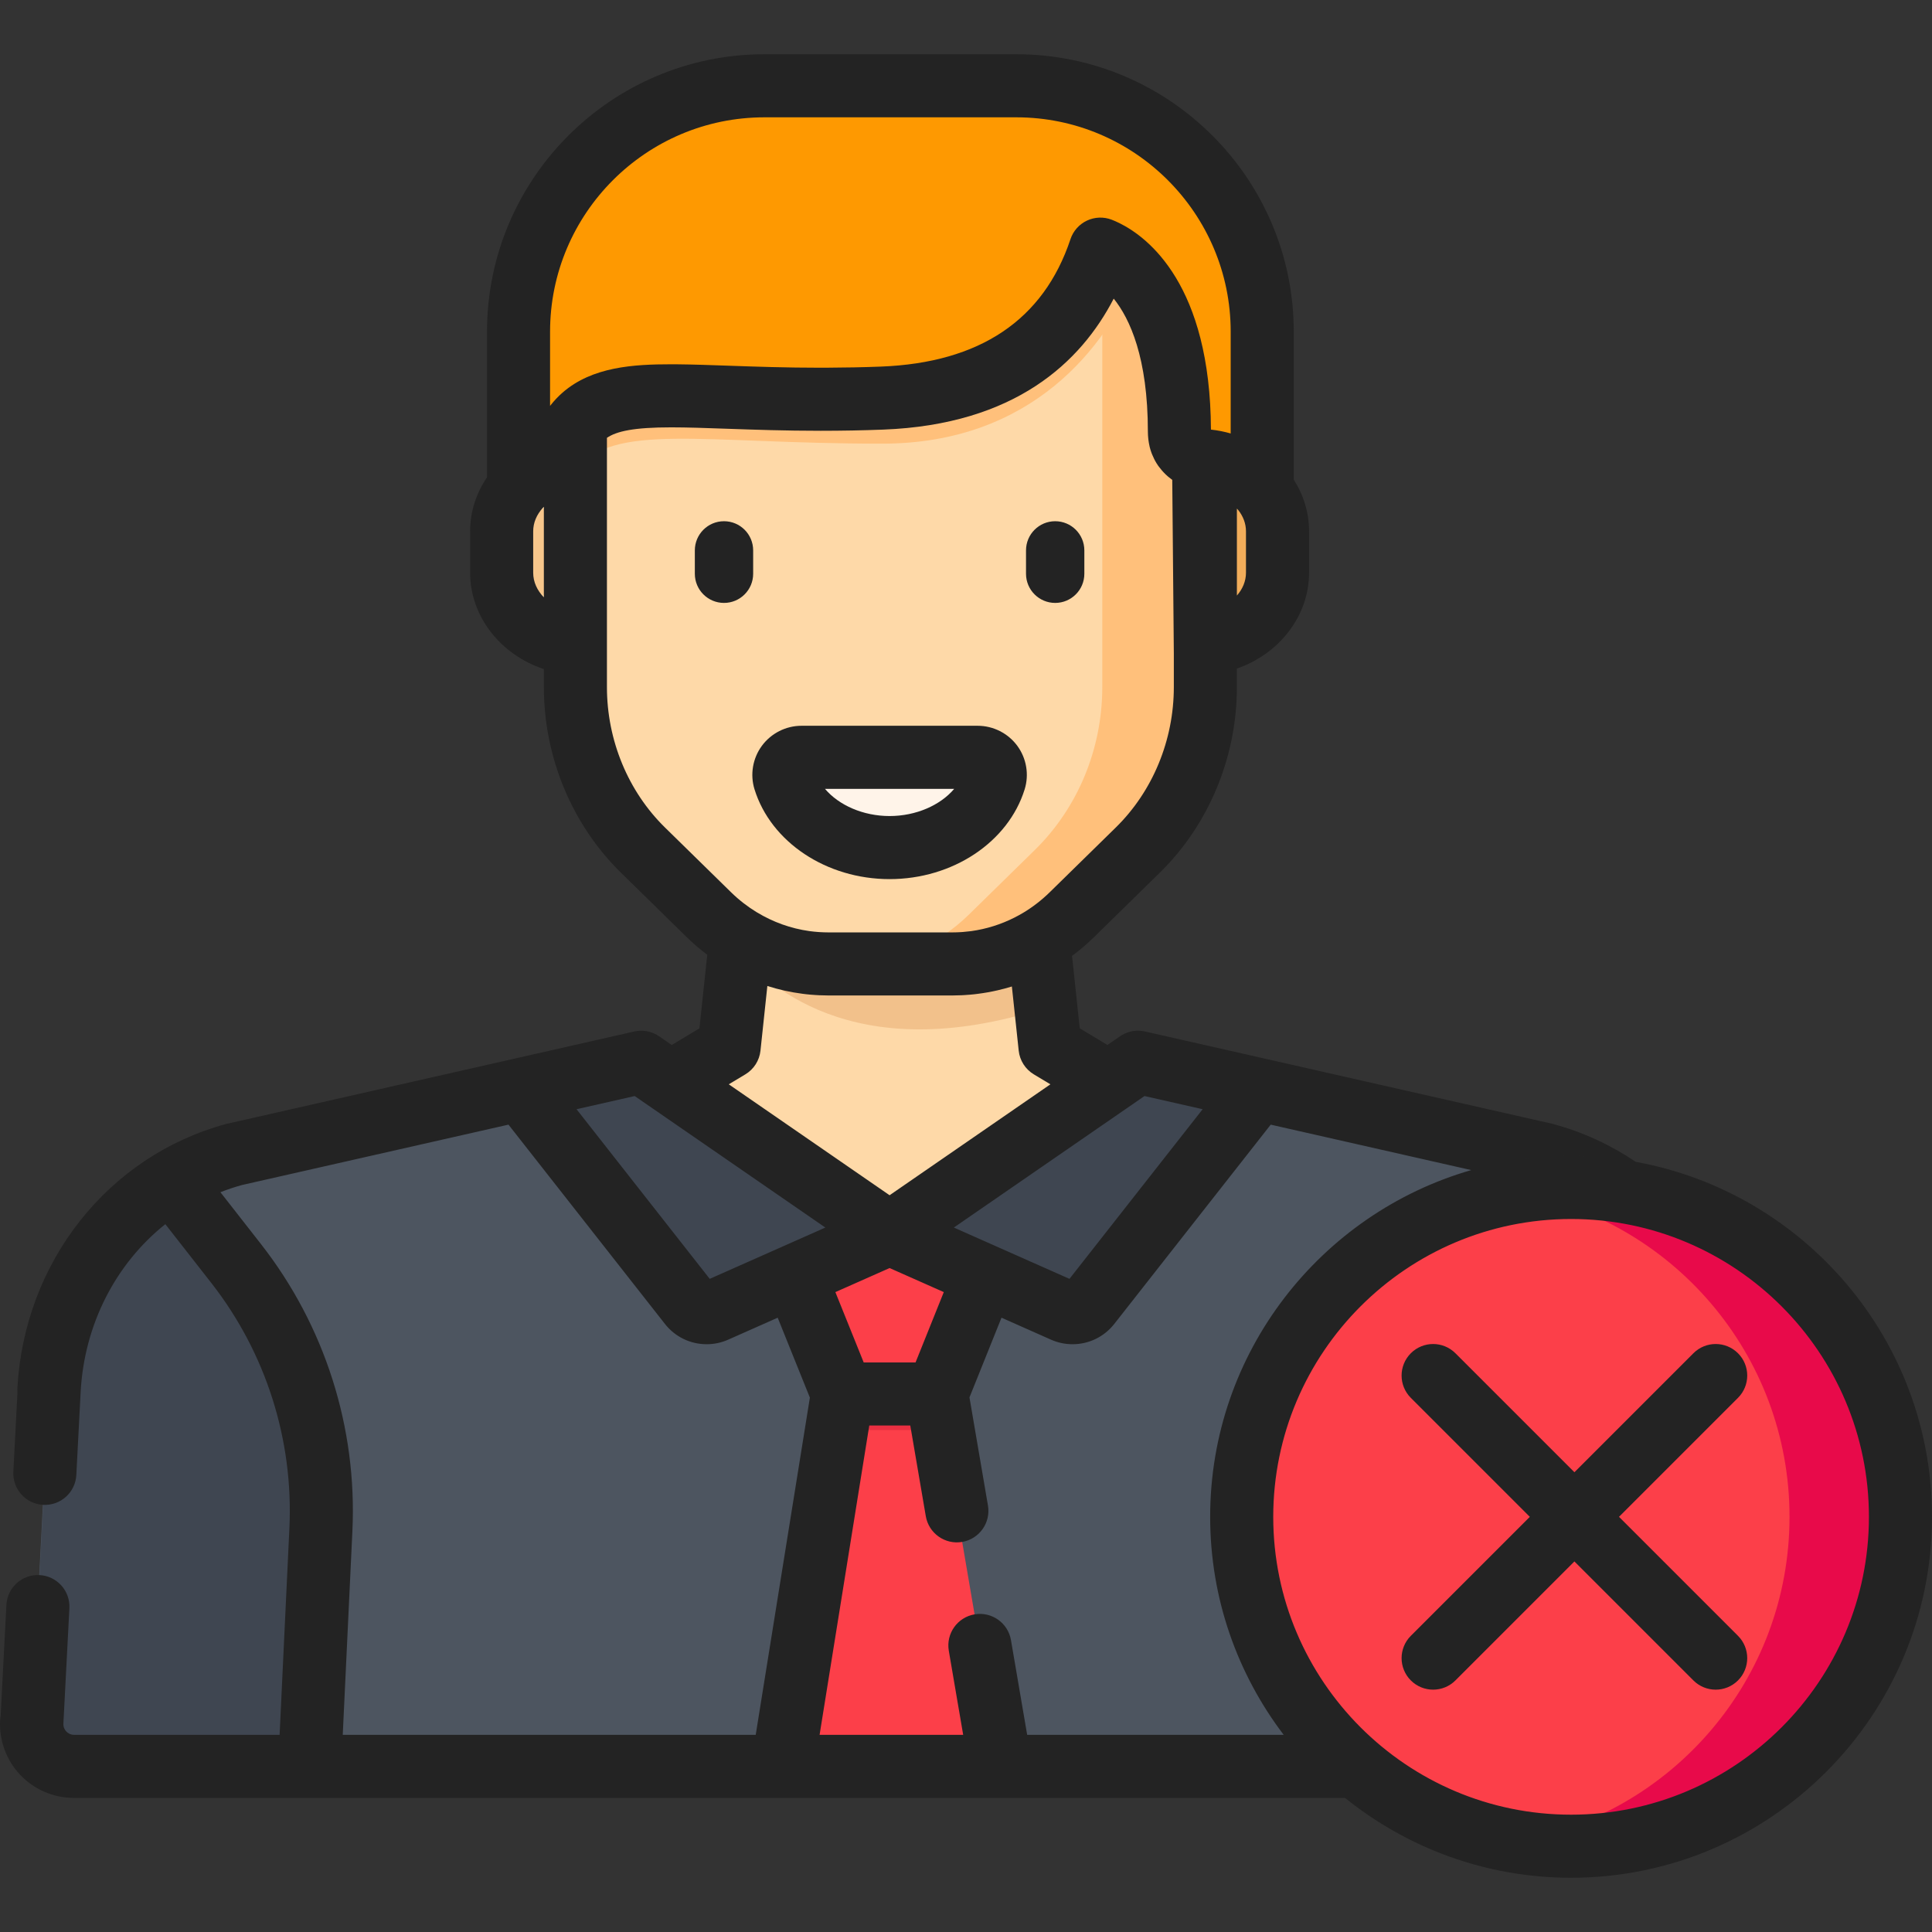 <?xml version="1.0" encoding="iso-8859-1"?>
<!-- Generator: Adobe Illustrator 19.0.0, SVG Export Plug-In . SVG Version: 6.00 Build 0)  -->
<svg xmlns="http://www.w3.org/2000/svg" xmlns:xlink="http://www.w3.org/1999/xlink" version="1.1" id="Layer_1" x="0px" y="0px" viewBox="0 0 511.999 511.999" style="enable-background:new 0 0 511.999 511.999;" xml:space="preserve">
<rect x="0" y="0" width="511.999" height="511.999" fill="#333333" stroke="none"/>
<path style="fill:#4D5560;" d="M458.549,368.317c-1.636-29.797-21.327-54.875-49.168-62.387l-107.81-24.428l-65.821,45.402  l-65.821-45.402L62.119,305.93c-27.84,7.512-47.531,32.59-49.168,62.387l-4.579,88.017c-0.333,6.398,4.766,11.769,11.173,11.769  h215.235h0.969h0.969h215.235c6.407,0,11.506-5.371,11.173-11.769L458.549,368.317z"/>
<g>
	<path style="fill:#3F4651;" d="M235.748,326.902l-0.002,0.001l-0.056-0.04l-65.762-45.361l-31.699,7.183l-0.164,0.048   l44.717,56.959c1.614,2.055,4.416,2.752,6.804,1.693l46.162-20.481L235.748,326.902z"/>
	<path style="fill:#3F4651;" d="M235.757,326.902l0.002,0.001l0.056-0.04l65.762-45.361l31.699,7.183l0.164,0.048l-44.717,56.959   c-1.614,2.055-4.416,2.752-6.804,1.693l-46.161-20.481V326.902z"/>
</g>
<g>
	<polygon style="fill:#FC3F49;" points="235.765,326.903 235.765,326.9 235.762,326.901 235.761,326.9 235.761,326.903    210.614,338.054 223.244,369.414 248.282,369.414 260.877,338.05  "/>
	<polygon style="fill:#FC3F49;" points="248.285,369.414 235.765,369.414 223.244,369.414 207.392,468.105 265.162,468.105  "/>
</g>
<path style="fill:#F28F0C;" d="M269.338,22.734h-27.316c35.989,0,65.164,29.175,65.164,65.164v65.935h27.317V87.898  C334.502,51.909,305.327,22.734,269.338,22.734z"/>
<path style="fill:#FFC07B;" d="M319.013,122.065v48.443c10.921-0.72,19.543-8.806,19.543-18.727v-10.983  C338.555,130.877,329.934,122.784,319.013,122.065z"/>
<path style="fill:#FED9A8;" d="M152.486,122.065v48.443c-10.921-0.72-19.543-8.806-19.543-18.727v-10.983  C132.944,130.877,141.565,122.784,152.486,122.065z"/>
<path style="fill:#FE9901;" d="M269.338,22.734H202.58c-35.989,0-65.164,29.175-65.164,65.164v41.339  c3.564-4.053,8.955-6.768,15.07-7.172v0.043l0,0v-9.559c10.081-12.849,33.184-5.201,81.276-7.05  c36.179-1.391,51.546-20.535,57.85-39.475c4.297,1.658,20.941,10.521,20.941,48.397c0,4.42,2.941,6.651,6.772,7.677  c6.237,0.494,11.685,3.393,15.177,7.655V87.898C334.502,51.909,305.327,22.734,269.338,22.734z"/>
<g>
	<path id="SVGCleanerId_0" style="fill:#FED9A8;" d="M312.553,114.422c0-37.875-16.645-46.739-20.941-48.397   c-6.304,18.94-21.669,38.084-57.85,39.475c-48.092,1.849-71.195-5.799-81.276,7.05v69.553c0,16.353,6.474,31.976,17.885,43.158   l17.495,17.146c8.549,8.379,19.827,13.041,31.545,13.041h33.098c11.717,0,22.996-4.662,31.545-13.041l17.495-17.146   c11.411-11.183,17.885-26.806,17.885-43.158v-59.973C315.548,121.118,312.553,118.885,312.553,114.422z"/>
</g>
<g>
	<path id="SVGCleanerId_0_1_" style="fill:#FED9A8;" d="M312.553,114.422c0-37.875-16.645-46.739-20.941-48.397   c-6.304,18.94-21.669,38.084-57.85,39.475c-48.092,1.849-71.195-5.799-81.276,7.05v69.553c0,16.353,6.474,31.976,17.885,43.158   l17.495,17.146c8.549,8.379,19.827,13.041,31.545,13.041h33.098c11.717,0,22.996-4.662,31.545-13.041l17.495-17.146   c11.411-11.183,17.885-26.806,17.885-43.158v-59.973C315.548,121.118,312.553,118.885,312.553,114.422z"/>
</g>
<g>
	<path id="SVGCleanerId_0_2_" style="fill:#FED9A8;" d="M312.553,114.422c0-37.875-16.645-46.739-20.941-48.397   c-6.304,18.94-21.669,38.084-57.85,39.475c-48.092,1.849-71.195-5.799-81.276,7.05v69.553c0,16.353,6.474,31.976,17.885,43.158   l17.495,17.146c8.549,8.379,19.827,13.041,31.545,13.041h33.098c11.717,0,22.996-4.662,31.545-13.041l17.495-17.146   c11.411-11.183,17.885-26.806,17.885-43.158v-59.973C315.548,121.118,312.553,118.885,312.553,114.422z"/>
</g>
<g>
	<path style="fill:#FFC07B;" d="M233.762,117.575c39.963,0,59.405-25.932,67.134-44.636c-3.834-4.412-7.557-6.248-9.284-6.914   c-6.304,18.94-21.669,38.084-57.85,39.475c-48.092,1.849-71.195-5.799-81.276,7.05v12.076   C162.568,111.776,185.635,117.575,233.762,117.575z"/>
	<path style="fill:#FFC07B;" d="M312.553,114.422c0-36.537-15.486-46.075-20.438-48.191v115.872   c0,16.353-6.474,31.976-17.885,43.158l-17.495,17.146c-8.549,8.379-19.827,13.041-31.545,13.041h27.317   c11.717,0,22.996-4.662,31.545-13.041l17.495-17.146c11.411-11.183,17.885-26.806,17.885-43.158v-59.973   C315.548,121.118,312.553,118.885,312.553,114.422z"/>
</g>
<path style="fill:#F7C68B;" d="M147.816,158.863h4.67v-25.154h-4.67c-4.115,0-7.451,3.336-7.451,7.451v10.252  C140.365,155.527,143.701,158.863,147.816,158.863z"/>
<path style="fill:#F2AD5A;" d="M324.102,158.863h-4.67v-25.154h4.67c4.115,0,7.451,3.336,7.451,7.451v10.252  C331.553,155.527,328.217,158.863,324.102,158.863z"/>
<path style="fill:#FED9A8;" d="M275.258,249.173c-6.884,4.081-14.713,6.276-22.75,6.276H219.41c-8.191,0-16.163-2.285-23.143-6.519  l-3.043,28.62l-15.521,9.313l58.048,40.039l58.048-40.039l-15.521-9.313L275.258,249.173z"/>
<path style="fill:#F2C18B;" d="M216.279,255.337c-0.933-0.066-1.86-0.166-2.782-0.291c-0.098-0.013-0.197-0.023-0.295-0.038  c-0.891-0.127-1.777-0.284-2.658-0.465c-0.127-0.026-0.254-0.05-0.381-0.077c-0.857-0.184-1.707-0.394-2.551-0.628  c-0.145-0.04-0.29-0.079-0.433-0.12c-0.827-0.238-1.646-0.501-2.458-0.787c-0.155-0.055-0.31-0.109-0.465-0.166  c-0.8-0.291-1.591-0.605-2.375-0.942c-0.158-0.068-0.315-0.138-0.472-0.207c-0.776-0.344-1.543-0.709-2.301-1.096  c-0.154-0.079-0.306-0.162-0.46-0.242c-0.755-0.398-1.502-0.815-2.236-1.257c-0.053-0.032-0.109-0.059-0.162-0.091l-0.333,3.132  c5.769,7.395,29.457,31.752,81.22,14.937l0,0l-1.895-17.826c-0.002,0.001-0.003,0.002-0.006,0.003  c-0.773,0.458-1.562,0.885-2.358,1.295c-0.207,0.107-0.417,0.21-0.625,0.313c-0.651,0.322-1.307,0.628-1.971,0.919  c-0.178,0.078-0.355,0.16-0.535,0.236c-0.828,0.349-1.664,0.675-2.509,0.973c-0.143,0.05-0.287,0.094-0.431,0.143  c-0.709,0.242-1.424,0.466-2.144,0.672c-0.241,0.069-0.48,0.136-0.722,0.201c-0.732,0.196-1.468,0.374-2.209,0.533  c-0.14,0.03-0.279,0.066-0.419,0.095c-0.87,0.177-1.747,0.325-2.63,0.45c-0.224,0.031-0.448,0.056-0.672,0.084  c-0.685,0.087-1.374,0.157-2.064,0.212c-0.255,0.02-0.509,0.041-0.766,0.057c-0.894,0.055-1.791,0.091-2.691,0.091h-33.098  c-0.982,0-1.959-0.037-2.934-0.103C216.397,255.342,216.338,255.341,216.279,255.337z"/>
<path style="fill:#FFF4E9;" d="M235.75,224.616c13.373,0,24.611-7.609,27.812-17.91c0.927-2.984-1.343-6.009-4.468-6.009h-46.689  c-3.126,0-5.396,3.025-4.468,6.009C211.139,217.008,222.377,224.616,235.75,224.616z"/>
<g>
	<path style="fill:#3F4651;" d="M62.589,334.858l-17.052-21.807c-18.78,11.353-31.22,31.849-32.506,55.265l-4.578,88.017   c-0.333,6.398,4.766,11.769,11.173,11.769h62.442l2.971-62.715C86.245,379.949,78.279,354.921,62.589,334.858z"/>
	<path style="fill:#3F4651;" d="M408.886,334.858l17.052-21.807c18.78,11.353,31.22,31.849,32.506,55.265l4.578,88.017   c0.333,6.398-4.766,11.769-11.173,11.769h-62.442l-2.971-62.715C385.232,379.949,393.198,354.921,408.886,334.858z"/>
</g>
<polygon style="fill:#EA2F41;" points="249.919,378.972 248.285,369.414 235.765,369.414 223.244,369.414 221.709,378.972 "/>
<rect x="293.527" y="284.01" transform="matrix(-0.823 0.568 -0.568 -0.823 704.462 348.636)" style="fill:#4D5560;" width="8.835" height="0.004"/>
<g>
	<polygon style="fill:#3F4651;" points="333.275,288.684 301.576,281.501 301.575,281.502 333.291,288.688  "/>
	<path style="fill:#3F4651;" d="M409.381,305.93l-76.09-17.242l-31.717-7.186l-7.272,5.016l34.701,7.863l50.969,11.549   c13.723,3.703,25.459,11.679,34.036,22.379l11.931-15.257l0.036-0.04C420.876,309.937,415.316,307.531,409.381,305.93z"/>
</g>
<path style="fill:#333A44;" d="M458.444,368.317c-1.286-23.416-13.726-43.914-32.506-55.265l-11.931,15.257  c8.823,11.008,14.302,24.898,15.132,40.008l5.19,99.788h17.518c6.407,0,11.506-5.371,11.173-11.769L458.444,368.317z"/>
<circle style="fill:#FC3F49;" cx="416.352" cy="401.978" r="87.284"/>
<path style="fill:#E80A4A;" d="M416.353,314.688c-5.013,0-9.92,0.446-14.701,1.257c41.204,6.992,72.589,42.836,72.589,86.032  s-31.384,79.039-72.589,86.033c4.781,0.811,9.688,1.257,14.701,1.257c48.209,0,87.29-39.081,87.29-87.29  C503.643,353.769,464.562,314.688,416.353,314.688z"/>
<g>
	<path style="fill:#232323;" d="M199.596,152.051v-6.193c0-4.269-3.46-7.729-7.729-7.729s-7.729,3.46-7.729,7.729v6.193   c0,4.269,3.46,7.729,7.729,7.729C196.135,159.78,199.596,156.319,199.596,152.051z"/>
	<path style="fill:#232323;" d="M279.633,159.78c4.269,0,7.729-3.46,7.729-7.729v-6.193c0-4.269-3.46-7.729-7.729-7.729   c-4.269,0-7.729,3.46-7.729,7.729v6.193C271.904,156.319,275.364,159.78,279.633,159.78z"/>
	<path style="fill:#232323;" d="M199.957,209.186c4.351,14.006,19.07,23.788,35.793,23.788c16.721,0,31.44-9.781,35.793-23.787   c1.217-3.915,0.489-8.228-1.948-11.538c-2.448-3.325-6.374-5.311-10.5-5.311h-46.689c-4.126,0-8.052,1.985-10.5,5.311   C199.468,200.959,198.74,205.273,199.957,209.186z M252.874,209.054c-3.697,4.361-10.135,7.205-17.124,7.205   c-6.989,0-13.425-2.844-17.124-7.205H252.874z"/>
	<path style="fill:#232323;" d="M460.585,358.626c-3.264-3.263-8.556-3.263-11.818,0l-31.532,31.533l-31.532-31.533   c-3.264-3.263-8.556-3.263-11.818,0c-3.264,3.265-3.264,8.556,0,11.819l31.532,31.532l-31.532,31.532   c-3.264,3.265-3.264,8.556,0,11.82c1.631,1.631,3.771,2.447,5.909,2.447c2.138,0,4.278-0.816,5.909-2.447l31.532-31.533   l31.532,31.533c1.631,1.631,3.771,2.447,5.909,2.447s4.278-0.816,5.909-2.447c3.264-3.265,3.264-8.556,0-11.82l-31.532-31.532   l31.532-31.532C463.85,367.181,463.85,361.891,460.585,358.626z"/>
	<path style="fill:#232323;" d="M433.483,307.898c-6.6-4.462-13.968-7.89-21.925-10.037c-0.109-0.029-0.22-0.057-0.33-0.081   l-76.08-17.24c-0.009-0.002-0.017-0.004-0.025-0.007l-31.699-7.183c-0.571-0.129-1.149-0.197-1.724-0.205   c-1.725-0.027-3.431,0.481-4.874,1.476l-3.344,2.307l-7.336-4.403l-2.043-19.204c2.025-1.5,3.965-3.147,5.799-4.945l17.495-17.146   c12.959-12.7,20.392-30.607,20.392-49.128v-4.92c11.197-3.892,19.124-13.898,19.124-25.404v-10.982   c0-4.964-1.479-9.645-4.054-13.682V87.898c0-40.54-32.981-73.521-73.521-73.521h-66.757c-40.54,0-73.521,32.981-73.521,73.521   v38.582c-2.834,4.175-4.473,9.091-4.473,14.318v10.982c0,11.649,8.128,21.754,19.543,25.54v4.784   c0,18.521,7.432,36.427,20.392,49.128l17.494,17.146c1.716,1.683,3.529,3.225,5.412,4.647l-2.074,19.503l-7.336,4.403l-3.344-2.307   c-0.416-0.286-0.856-0.525-1.309-0.729c-0.071-0.032-0.139-0.071-0.211-0.101c-0.013-0.006-0.028-0.009-0.042-0.014   c-1.538-0.633-3.242-0.793-4.894-0.449c-0.046,0.009-0.09,0.013-0.136,0.023l-9.313,2.111l-98.497,22.316   c-0.111,0.025-0.221,0.052-0.33,0.081c-31.262,8.435-53.499,36.565-55.336,69.998c-0.021,0.383-0.007,0.759,0.023,1.131   l-1.094,21.025c-0.24,4.61,3.302,8.54,7.912,8.781c4.613,0.247,8.541-3.303,8.78-7.913l1.15-22.108   c0.974-17.737,9.222-33.835,22.437-44.362l12.193,15.593c14.449,18.478,21.796,41.557,20.685,64.988l-2.594,54.753H19.628   c-1.059,0-1.741-0.553-2.054-0.883c-0.313-0.329-0.829-1.04-0.774-2.096l1.59-30.577c0.24-4.61-3.303-8.54-7.912-8.781   c-4.613-0.253-8.54,3.303-8.78,7.913L0.165,454.8c-0.067,0.36-0.119,0.724-0.139,1.1c-0.277,5.328,1.67,10.604,5.344,14.473   c3.673,3.87,8.84,6.089,14.175,6.089h0.082h62.441h125.323h57.769h91.286l0,0c16.407,13.222,37.243,21.162,59.907,21.162   c52.739,0,95.646-42.908,95.646-95.647C512,355.087,478.073,315.998,433.483,307.898z M420.893,306.447   c-1.505-0.07-3.018-0.115-4.54-0.115c-1.444,0-2.878,0.046-4.307,0.109c1.429-0.065,2.863-0.109,4.307-0.109   C417.877,306.331,419.389,306.373,420.893,306.447z M429.353,307.238c-0.087-0.012-0.174-0.021-0.26-0.033   C429.18,307.217,429.267,307.226,429.353,307.238z M425.202,306.755c-0.422-0.039-0.848-0.064-1.273-0.097   C424.353,306.693,424.78,306.716,425.202,306.755z M242.631,361.057h-13.743l-7.505-18.637l14.371-6.375l14.362,6.373   L242.631,361.057z M207.227,330.415c-0.003,0.001-0.007,0.003-0.011,0.006l-19.132,8.489l-35.294-44.956l15.41-3.491l4.756,3.281   l0,0l45.769,31.57l-8.462,3.755L207.227,330.415z M262.481,329.618l-9.701-4.307l50.522-34.848l15.41,3.491l-35.293,44.954   L262.481,329.618z M330.198,151.779c0,2.24-0.897,4.331-2.409,6.048V134.78c0.08,0.091,0.171,0.175,0.248,0.27   c0.031,0.038,0.068,0.07,0.099,0.108c1.3,1.636,2.061,3.575,2.061,5.638V151.779z M145.774,87.898   c0-31.322,25.483-56.807,56.807-56.807h66.757c31.323,0,56.807,25.483,56.807,56.807v26.975c-1.685-0.482-3.434-0.832-5.235-1.027   c-0.164-38.29-16.579-50.912-24.225-54.705c-0.791-0.392-1.488-0.691-2.064-0.913c-2.131-0.822-4.505-0.738-6.573,0.237   c-2.066,0.975-3.644,2.753-4.365,4.921c-7.122,21.396-24.025,32.756-50.24,33.764c-4.712,0.182-9.395,0.274-14.24,0.292   c-0.571,0.002-1.133,0.008-1.708,0.008c-9.194,0-17.276-0.284-24.407-0.534c-5.018-0.177-9.436-0.332-13.511-0.369   c-0.582-0.006-1.157-0.008-1.726-0.008c-9.917,0-20.918,0.642-28.776,7.512c-1.122,0.982-2.181,2.089-3.164,3.342   c-0.047,0.059-0.092,0.118-0.137,0.179L145.774,87.898L145.774,87.898z M141.301,151.779v-10.982c0-2.291,0.938-4.427,2.512-6.165   c0.101-0.111,0.211-0.216,0.316-0.324v23.983C142.359,156.495,141.301,154.222,141.301,151.779z M311.075,173.11v8.992   c0,14.058-5.605,27.613-15.376,37.19l-17.495,17.146c-2.183,2.139-4.572,3.979-7.115,5.499c-0.03,0.018-0.062,0.029-0.092,0.047   c-0.699,0.415-1.409,0.803-2.129,1.169c-0.013,0.007-0.027,0.013-0.04,0.02c-3.6,1.82-7.457,3.024-11.407,3.574   c-0.092,0.012-0.186,0.022-0.279,0.035c-0.634,0.084-1.27,0.146-1.908,0.195c-0.173,0.013-0.345,0.028-0.519,0.039   c-0.733,0.046-1.469,0.075-2.205,0.075h-33.098h-0.002c-0.748,0-1.495-0.031-2.24-0.078c-0.172-0.011-0.342-0.025-0.513-0.038   c-0.679-0.052-1.357-0.12-2.031-0.212c-0.058-0.008-0.116-0.013-0.174-0.022c-4.856-0.683-9.571-2.362-13.849-4.958   c-0.031-0.019-0.065-0.031-0.095-0.05c-2.421-1.481-4.702-3.247-6.792-5.295l-17.494-17.146   c-9.773-9.576-15.376-23.132-15.376-37.19v-11.596v-48.399v-0.043v-6.034c2.553-1.747,7.112-2.777,17.007-2.777   c4.256,0,9.072,0.169,14.648,0.366c7.268,0.255,15.507,0.545,24.996,0.545c5.682,0,11.109-0.103,16.59-0.313   c34.905-1.342,52.354-17.878,61.059-34.712c4.287,5.332,9.053,15.671,9.053,35.284c0,0.613,0.042,1.209,0.103,1.799   c0.017,0.164,0.038,0.325,0.059,0.488c0.064,0.479,0.146,0.949,0.25,1.411c0.025,0.11,0.042,0.223,0.069,0.332   c0.134,0.539,0.298,1.063,0.485,1.577c0.056,0.153,0.12,0.302,0.181,0.452c0.155,0.384,0.325,0.761,0.51,1.129   c0.075,0.147,0.144,0.296,0.223,0.441c0.253,0.462,0.527,0.912,0.828,1.345c0.087,0.125,0.184,0.242,0.274,0.364   c0.243,0.326,0.498,0.645,0.768,0.953c0.124,0.142,0.247,0.282,0.377,0.419c0.354,0.374,0.723,0.739,1.119,1.082   c0.085,0.074,0.175,0.143,0.262,0.215c0.306,0.255,0.622,0.505,0.952,0.741 M197.524,284.715c2.249-1.348,3.733-3.675,4.01-6.283   l1.822-17.137c3.031,0.968,6.15,1.66,9.328,2.067c0.319,0.041,0.639,0.082,0.958,0.118c0.386,0.042,0.772,0.08,1.159,0.114   c0.459,0.04,0.92,0.074,1.381,0.101c0.296,0.018,0.592,0.039,0.888,0.052c0.778,0.035,1.558,0.058,2.339,0.058l0,0h33.098   c0.776,0,1.549-0.022,2.322-0.057c0.285-0.012,0.571-0.032,0.855-0.049c0.469-0.029,0.938-0.062,1.406-0.104   c0.364-0.031,0.729-0.065,1.092-0.105c0.341-0.037,0.682-0.082,1.022-0.126c1.697-0.216,3.376-0.514,5.034-0.893   c0.041-0.009,0.082-0.018,0.124-0.028c1.277-0.294,2.543-0.628,3.792-1.016l1.809,17.004c0.277,2.607,1.763,4.934,4.01,6.283   l4.394,2.636l-42.619,29.398l-42.619-29.398L197.524,284.715z M69.174,329.71l-10.76-13.761c1.861-0.73,3.766-1.374,5.724-1.909   l70.612-16l41.461,52.81c2.683,3.42,6.717,5.382,11.065,5.382l0,0c1.975,0,3.892-0.407,5.702-1.209l13.118-5.82l8.529,21.178   l-14.353,89.366H90.831l2.556-53.963C94.687,378.358,86.088,351.34,69.174,329.71z M217.199,459.747l13.167-81.976h10.869   l4.108,24.025c0.778,4.55,5.096,7.612,9.647,6.828c4.55-0.778,7.607-5.097,6.829-9.647l-4.9-28.647l8.486-21.128l13.124,5.823   c1.807,0.801,3.725,1.208,5.7,1.208c4.348,0,8.382-1.962,11.065-5.381l41.46-52.808l53.139,12.04   c-39.906,11.509-69.188,48.334-69.188,91.894c0,21.69,7.269,41.707,19.483,57.77H272.21l-4.292-25.101   c-0.778-4.55-5.094-7.609-9.647-6.828c-4.55,0.778-7.607,5.097-6.829,9.647l3.81,22.283h-38.054V459.747z M410.659,306.516   c-0.997,0.059-1.989,0.138-2.979,0.227C408.669,306.652,409.662,306.575,410.659,306.516z M406.192,306.877   c-1.191,0.126-2.373,0.283-3.551,0.452C403.818,307.157,405.002,307.004,406.192,306.877z M400.166,307.729   c-0.403,0.069-0.807,0.143-1.209,0.216C399.359,307.871,399.761,307.798,400.166,307.729z M347.104,467.849   c0.284,0.299,0.565,0.599,0.854,0.895C347.669,468.449,347.389,468.148,347.104,467.849z M340.199,459.76   c0.606,0.798,1.226,1.583,1.856,2.361C341.425,461.344,340.805,460.557,340.199,459.76z M343.471,463.816   c0.333,0.391,0.67,0.778,1.008,1.164C344.14,464.593,343.803,464.207,343.471,463.816z M353.747,474.194   c0.222,0.193,0.444,0.387,0.667,0.578C354.19,474.582,353.97,474.387,353.747,474.194z M349.693,470.474   c0.244,0.237,0.492,0.469,0.738,0.704C350.184,470.943,349.936,470.711,349.693,470.474z M416.353,480.909   c-43.523,0-78.931-35.408-78.931-78.932c0-43.523,35.408-78.931,78.931-78.931s78.931,35.408,78.931,78.931   C495.286,445.501,459.876,480.909,416.353,480.909z"/>
</g>
<g>
</g>
<g>
</g>
<g>
</g>
<g>
</g>
<g>
</g>
<g>
</g>
<g>
</g>
<g>
</g>
<g>
</g>
<g>
</g>
<g>
</g>
<g>
</g>
<g>
</g>
<g>
</g>
<g>
</g>
</svg>
